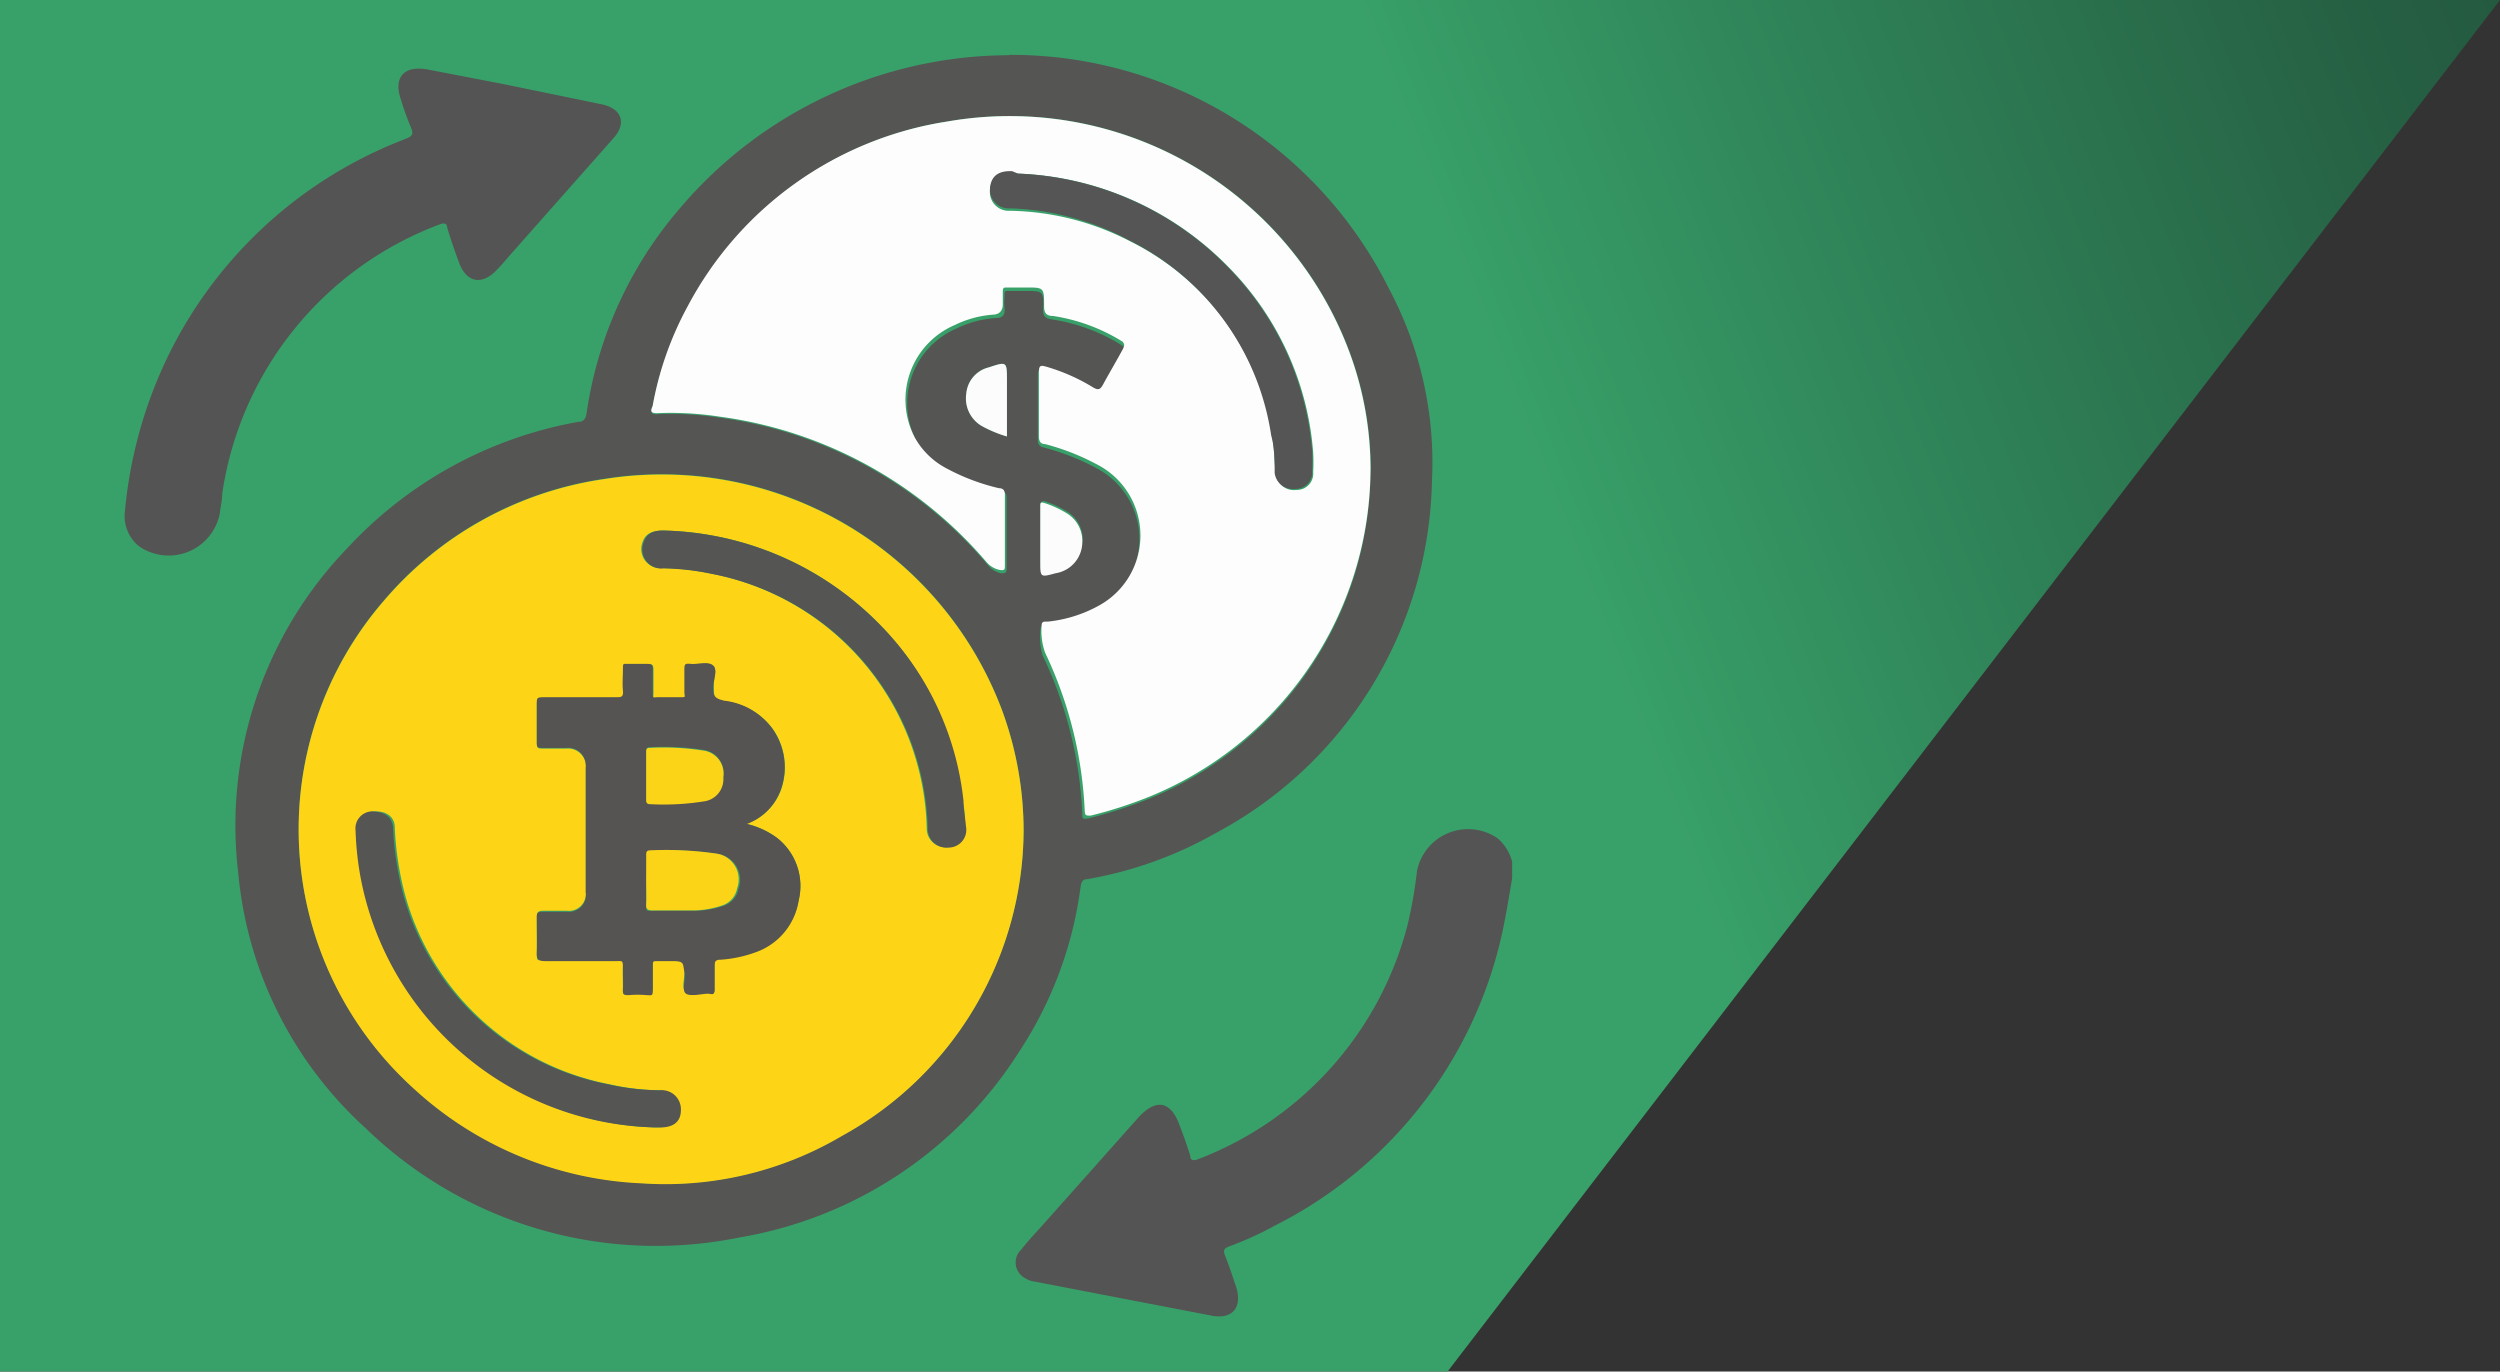 <svg xmlns="http://www.w3.org/2000/svg" viewBox="0 0 72 39.5">
    <rect x="0" y="0" width="72" height="39.5" fill="#333333" stroke="none"/>
    <defs>
        <linearGradient id="prefix__linear-gradient" x1="36.87" y1="13.54" x2="88.2" y2="-6.36"
            gradientUnits="userSpaceOnUse">
            <stop offset=".12" stop-color="#38a169" />
            <stop offset=".33" stop-color="#2f8358" />
            <stop offset=".6" stop-color="#266144" />
            <stop offset=".75" stop-color="#22543d" />
        </linearGradient>
        <style>
            .prefix__cls-3 {
                fill: #545454
            }

            .prefix__cls-7 {
                fill: #fcfcfc
            }

            .prefix__cls-9 {
                fill: #555553
            }
        </style>
    </defs>
    <g id="prefix__Layer_2" data-name="Layer 2">
        <g id="prefix__Layer_1-2" data-name="Layer 1">
            <path fill="url(#prefix__linear-gradient)" d="M72 0H0v39.5h41.69L72 0z" />
            <path
                d="M43.55 25.3v12.51c0 .14 0 .17-.17.17H3.67c-.14 0-.17 0-.17-.17V1.69c0-.14 0-.17.17-.17h39.71c.14 0 .17 0 .17.17v23.14a1.33 1.33 0 00-.41-.67 1.5 1.5 0 00-2.33.93 13.25 13.25 0 01-.26 1.51 9.87 9.87 0 01-6.06 6.8c-.13.05-.17 0-.21-.1-.09-.29-.19-.58-.3-.86-.25-.72-.68-.81-1.2-.24l-2.67 3c-.24.27-.48.52-.7.8a.51.51 0 00.13.83.62.62 0 00.26.09l3.53.68 1.51.29c.66.12 1-.23.75-.85-.1-.29-.19-.58-.31-.87-.05-.14 0-.2.11-.26a9.5 9.5 0 001.34-.61 12.42 12.42 0 006.61-8.8c.08-.41.14-.81.21-1.2zM29.06 1.58A12.47 12.47 0 0019.58 6a11.57 11.57 0 00-2.64 5.87c0 .16-.06.25-.25.29A11.91 11.91 0 0010 15.79a11.5 11.5 0 00-3.17 9.32 11.33 11.33 0 003.69 7.38 12 12 0 0010.78 3.13 11.87 11.87 0 008.08-5.38 11.27 11.27 0 001.75-4.71c0-.12 0-.21.19-.23A11.39 11.39 0 0035 24a11.75 11.75 0 006.25-10.11A10.66 10.66 0 0040 8.31a12.17 12.17 0 00-10.94-6.73zM3.59 14.81a1.12 1.12 0 00.41.92 1.5 1.5 0 002.33-.94c0-.19 0-.38.07-.57a9.8 9.8 0 016.24-7.74c.13-.05.17 0 .21.1.11.33.22.65.34 1 .21.58.66.67 1.09.21.12-.12.23-.25.34-.38l3-3.39c.41-.46.27-.9-.34-1l-2.82-.55L12.31 2c-.68-.13-1 .23-.76.88a7.64 7.64 0 00.29.8c.08.19 0 .25-.16.32a12.59 12.59 0 00-7.31 7.35 13 13 0 00-.78 3.46z"
                fill="none" />
            <path class="prefix__cls-3"
                d="M43.55 25.3c-.07.39-.13.79-.21 1.19a12.42 12.42 0 01-6.61 8.8 9.5 9.5 0 01-1.34.61c-.15.06-.16.12-.11.26.12.29.21.58.31.87.21.62-.09 1-.75.85l-1.51-.29-3.53-.68a.62.62 0 01-.26-.09.51.51 0 01-.13-.83c.22-.28.46-.53.7-.8l2.67-3c.52-.57.95-.48 1.2.24.11.28.21.57.3.86 0 .12.08.15.21.1a9.87 9.87 0 006.06-6.8 13.25 13.25 0 00.26-1.51 1.5 1.5 0 012.33-.93 1.33 1.33 0 01.41.67z" />
            <path
                d="M29.06 1.58A12.17 12.17 0 0140 8.31a10.66 10.66 0 011.24 5.56A11.75 11.75 0 0135 24a11.39 11.39 0 01-3.69 1.32c-.15 0-.17.11-.19.23a11.27 11.27 0 01-1.75 4.71 11.87 11.87 0 01-8.08 5.38 12 12 0 01-10.74-3.13 11.33 11.33 0 01-3.69-7.38A11.5 11.5 0 0110 15.79a11.91 11.91 0 016.65-3.64c.19 0 .23-.13.25-.29A11.57 11.57 0 0119.58 6a12.47 12.47 0 019.48-4.41zm.42 22.32a10.08 10.08 0 00-.62-3.45 10.47 10.47 0 00-11.47-6.66 10.26 10.26 0 00-6.34 3.51 10.06 10.06 0 00.82 14 10.35 10.35 0 006.6 2.77 10 10 0 005.77-1.36 10.09 10.09 0 005.24-8.81zm10-10.33a9.69 9.69 0 00-.6-3.41 10.44 10.44 0 00-11.6-6.66 10.22 10.22 0 00-7.48 5.36 9.52 9.52 0 00-1 2.84c0 .07-.14.24.11.23a9.22 9.22 0 011.82.1 12.23 12.23 0 017.75 4.28.7.7 0 00.34.2c.13 0 .17 0 .17-.14v-2c0-.14 0-.18-.17-.21a6.09 6.09 0 01-1.49-.56 2.23 2.23 0 01-.94-.91 2.34 2.34 0 011.16-3.23 3 3 0 011.13-.3c.2 0 .27-.09.25-.29s0-.24 0-.36 0-.13.12-.13h.47c.53 0 .54 0 .52.54 0 .2.07.25.26.28a5.29 5.29 0 012 .74c.11.07.11.12 0 .23-.19.31-.38.63-.56 1-.08.15-.14.18-.3.08a5.52 5.52 0 00-1.34-.59c-.14 0-.21-.05-.21.15v1.85c0 .15.05.2.18.23a6.79 6.79 0 011.61.65 2.3 2.3 0 01-.06 4 3.85 3.85 0 01-1.45.46c-.07 0-.2 0-.2.1a1.87 1.87 0 00.06.78 11.79 11.79 0 011.14 4.55c0 .14 0 .17.17.14a12.49 12.49 0 001.23-.37 10.23 10.23 0 006.9-9.63zm-8.3 2a.93.93 0 00-.42-.82 3 3 0 00-.63-.3c-.12-.05-.16 0-.16.1v1.58c0 .53 0 .45.44.33a.91.91 0 00.76-.84zm-2.18-3v-1.63c0-.53 0-.53-.52-.36a.85.85 0 00-.65.75.92.92 0 00.43.93 3.5 3.5 0 00.74.31z"
                fill="#555554" />
            <path class="prefix__cls-3"
                d="M3.59 14.81a13 13 0 01.78-3.46A12.59 12.59 0 0111.68 4c.18-.07.24-.13.16-.32a7.64 7.64 0 01-.29-.8c-.23-.65.08-1 .76-.88l2.18.42 2.82.58c.61.12.75.56.34 1l-3 3.39c-.11.13-.22.26-.34.38-.43.46-.88.37-1.09-.21-.12-.32-.23-.64-.34-1 0-.12-.08-.15-.21-.1a9.8 9.8 0 00-6.27 7.76c0 .19-.05.38-.07.57a1.5 1.5 0 01-2.33.94 1.12 1.12 0 01-.41-.92z" />
            <path
                d="M29.48 23.9a10.09 10.09 0 01-5.24 8.82 10 10 0 01-5.77 1.36 10.35 10.35 0 01-6.6-2.77 10.06 10.06 0 01-.82-14 10.26 10.26 0 016.34-3.51 10.47 10.47 0 0111.47 6.66 10.08 10.08 0 01.62 3.44zm-8-.17a1.64 1.64 0 001-.95 1.92 1.92 0 00-.22-1.78 2 2 0 00-1.38-.8c-.32-.07-.31-.07-.32-.39s.09-.49 0-.62-.42 0-.64-.05-.2.06-.19.21 0 .4 0 .6 0 .15-.14.15h-.62c-.2 0-.15 0-.15-.15v-.64c0-.21-.05-.17-.18-.17h-.53c-.12 0-.16.05-.15.17s0 .4 0 .59-.05.2-.2.2h-2.11c-.14 0-.19 0-.19.18v1.11c0 .13 0 .17.17.17h.68a.51.51 0 01.56.56v3.56a.49.49 0 01-.54.55h-.7c-.13 0-.17.05-.17.17v1c0 .31 0 .25.24.25h2.05c.15 0 .2 0 .19.19s0 .41 0 .62 0 .17.17.17a2.9 2.9 0 01.51 0c.15 0 .18-.05.18-.19v-.64c0-.21 0-.15.15-.15h.47c.32 0 .28 0 .29.3s-.1.51.05.64.42 0 .64 0 .18 0 .18-.16v-.64c0-.21 0-.17.17-.18a3.63 3.63 0 001-.21A1.88 1.88 0 0023 25.94a1.76 1.76 0 00-.61-1.8 2.39 2.39 0 00-.88-.41zm-2.64 8.74h.07c.4 0 .61-.16.62-.5a.55.55 0 00-.53-.57 6.9 6.9 0 01-1.43-.17 7.6 7.6 0 01-5.92-5.52 9.09 9.09 0 01-.28-1.87c0-.34-.27-.5-.64-.47a.49.49 0 00-.44.55 9 9 0 00.13 1.27 8.84 8.84 0 008.45 7.28zm.26-17.19c-.34 0-.52.1-.6.35a.55.55 0 00.58.73 7.33 7.33 0 011.4.16 7.66 7.66 0 016.21 7.33.54.54 0 00.59.55.51.51 0 00.51-.61c0-.24 0-.48-.07-.72A8.49 8.49 0 0025.35 18a9 9 0 00-6.22-2.72z"
                fill="#fdd516" />
            <path
                d="M39.47 13.57a10.23 10.23 0 01-6.83 9.55 12.49 12.49 0 01-1.23.37c-.14 0-.16 0-.17-.14a11.79 11.79 0 00-1.14-4.55 1.87 1.87 0 01-.1-.8c0-.13.13-.09.2-.1a3.85 3.85 0 001.45-.46 2.3 2.3 0 00.06-4 6.79 6.79 0 00-1.61-.65c-.13 0-.18-.08-.18-.23v-1.85c0-.2.07-.19.21-.15a5.52 5.52 0 011.34.59c.16.1.22.07.3-.08.18-.33.37-.65.56-1 .06-.11.06-.16 0-.23a5.29 5.29 0 00-2-.74c-.19 0-.26-.08-.26-.28 0-.54 0-.54-.52-.54H29c-.09 0-.12 0-.12.13v.36c0 .12-.05.27-.25.29a3 3 0 00-1.13.3 2.34 2.34 0 00-1.16 3.23 2.23 2.23 0 00.94.91 6.09 6.09 0 001.49.56c.12 0 .18.07.17.21v2c0 .14 0 .17-.17.14a.7.7 0 01-.34-.2 12.23 12.23 0 00-7.7-4.21 9.22 9.22 0 00-1.82-.1c-.25 0-.12-.16-.11-.23a9.52 9.52 0 011-2.84 10.22 10.22 0 017.48-5.33 10.44 10.44 0 0111.59 6.66 9.69 9.69 0 01.6 3.41zM29.32 5h-.17c-.44 0-.66.18-.64.57a.54.54 0 00.58.5 7.81 7.81 0 013.48.89 7.5 7.5 0 014.07 5.61c.06.36.06.72.1 1.08a.53.53 0 00.6.46.47.47 0 00.48-.51 5.44 5.44 0 000-.57 8.53 8.53 0 00-2.47-5.37A8.92 8.92 0 0029.32 5z"
                fill="#fdfdfd" />
            <path class="prefix__cls-7"
                d="M31.17 15.62a.91.91 0 01-.77.89c-.44.12-.44.12-.44-.33V14.6c0-.14 0-.15.16-.1a3 3 0 01.63.3.93.93 0 01.42.82zM29 12.57a3.5 3.5 0 01-.74-.31.92.92 0 01-.43-.93.85.85 0 01.65-.75c.51-.17.52-.17.52.36z" />
            <path
                d="M21.51 23.73a2.39 2.39 0 01.88.41 1.76 1.76 0 01.61 1.8 1.88 1.88 0 01-1.25 1.49 3.63 3.63 0 01-1 .21c-.14 0-.17.05-.17.18v.64c0 .22-.05.17-.18.16s-.5.09-.64 0 0-.42-.05-.64 0-.29-.29-.3h-.47c-.15 0-.15 0-.15.15v.64c0 .21 0 .2-.18.19a2.9 2.9 0 00-.51 0c-.13 0-.18 0-.17-.17s0-.41 0-.62 0-.19-.19-.19H15.7c-.2 0-.25-.06-.24-.25s0-.68 0-1c0-.12 0-.17.17-.17h.7a.49.49 0 00.54-.55V22.1a.51.51 0 00-.56-.56h-.68c-.13 0-.17 0-.17-.17v-1.11c0-.15 0-.18.19-.18h2.09c.15 0 .22 0 .2-.2s0-.39 0-.59 0-.17.15-.17h.53c.13 0 .18 0 .18.17v.64c0 .21 0 .15.15.15h.62c.21 0 .14 0 .14-.15v-.6c0-.2 0-.23.19-.21s.5-.09.64.05 0 .41 0 .62 0 .32.32.39a2 2 0 011.38.8 1.92 1.92 0 01.24 1.78 1.64 1.64 0 01-.97.97zm-2.9 1.63v.68c0 .22 0 .19.18.19H20a2.63 2.63 0 00.83-.14.64.64 0 00.44-.5.75.75 0 00-.62-1 10 10 0 00-1.89-.09c-.11 0-.11.07-.11.14zm0-3V23c0 .07 0 .14.11.14a7.36 7.36 0 001.55-.08.64.64 0 00.56-.69.67.67 0 00-.55-.77 7.58 7.58 0 00-1.58-.08c-.09 0-.09.07-.09.13z"
                fill="#555453" />
            <path class="prefix__cls-9"
                d="M18.87 32.47a8.84 8.84 0 01-8.5-7.28 9 9 0 01-.13-1.27.49.49 0 01.44-.55c.37 0 .61.13.64.47a9.09 9.09 0 00.28 1.87 7.6 7.6 0 005.92 5.52 6.9 6.9 0 001.48.17.55.55 0 01.61.57c0 .34-.22.51-.62.5zM19.13 15.28A9 9 0 0125.35 18a8.49 8.49 0 012.4 5.08c0 .24.05.48.07.72a.51.51 0 01-.51.61.54.54 0 01-.59-.55 7.66 7.66 0 00-6.21-7.33 7.33 7.33 0 00-1.4-.16.55.55 0 01-.58-.73c.08-.26.26-.37.6-.36z" />
            <path
                d="M29.32 5a8.92 8.92 0 016 2.65A8.53 8.53 0 0137.79 13a5.44 5.44 0 010 .57.47.47 0 01-.48.51.53.53 0 01-.6-.46c0-.36 0-.72-.1-1.08a7.5 7.5 0 00-4.07-5.61A7.81 7.81 0 0029.09 6a.54.54 0 01-.58-.5c0-.39.2-.59.64-.57z"
                fill="#555" />
            <path
                d="M18.61 25.36v-.73c0-.07 0-.14.11-.14a10 10 0 011.89.09.75.75 0 01.62 1 .64.64 0 01-.44.5 2.63 2.63 0 01-.83.14h-1.17c-.15 0-.19-.05-.18-.19s0-.44 0-.67z"
                fill="#fbd317" />
            <path
                d="M18.61 22.33v-.66c0-.06 0-.13.09-.13a7.58 7.58 0 011.58.08.67.67 0 01.55.77.64.64 0 01-.56.69 7.36 7.36 0 01-1.55.08c-.11 0-.11-.07-.11-.14z"
                fill="#fcd417" />
        </g>
    </g>
</svg>